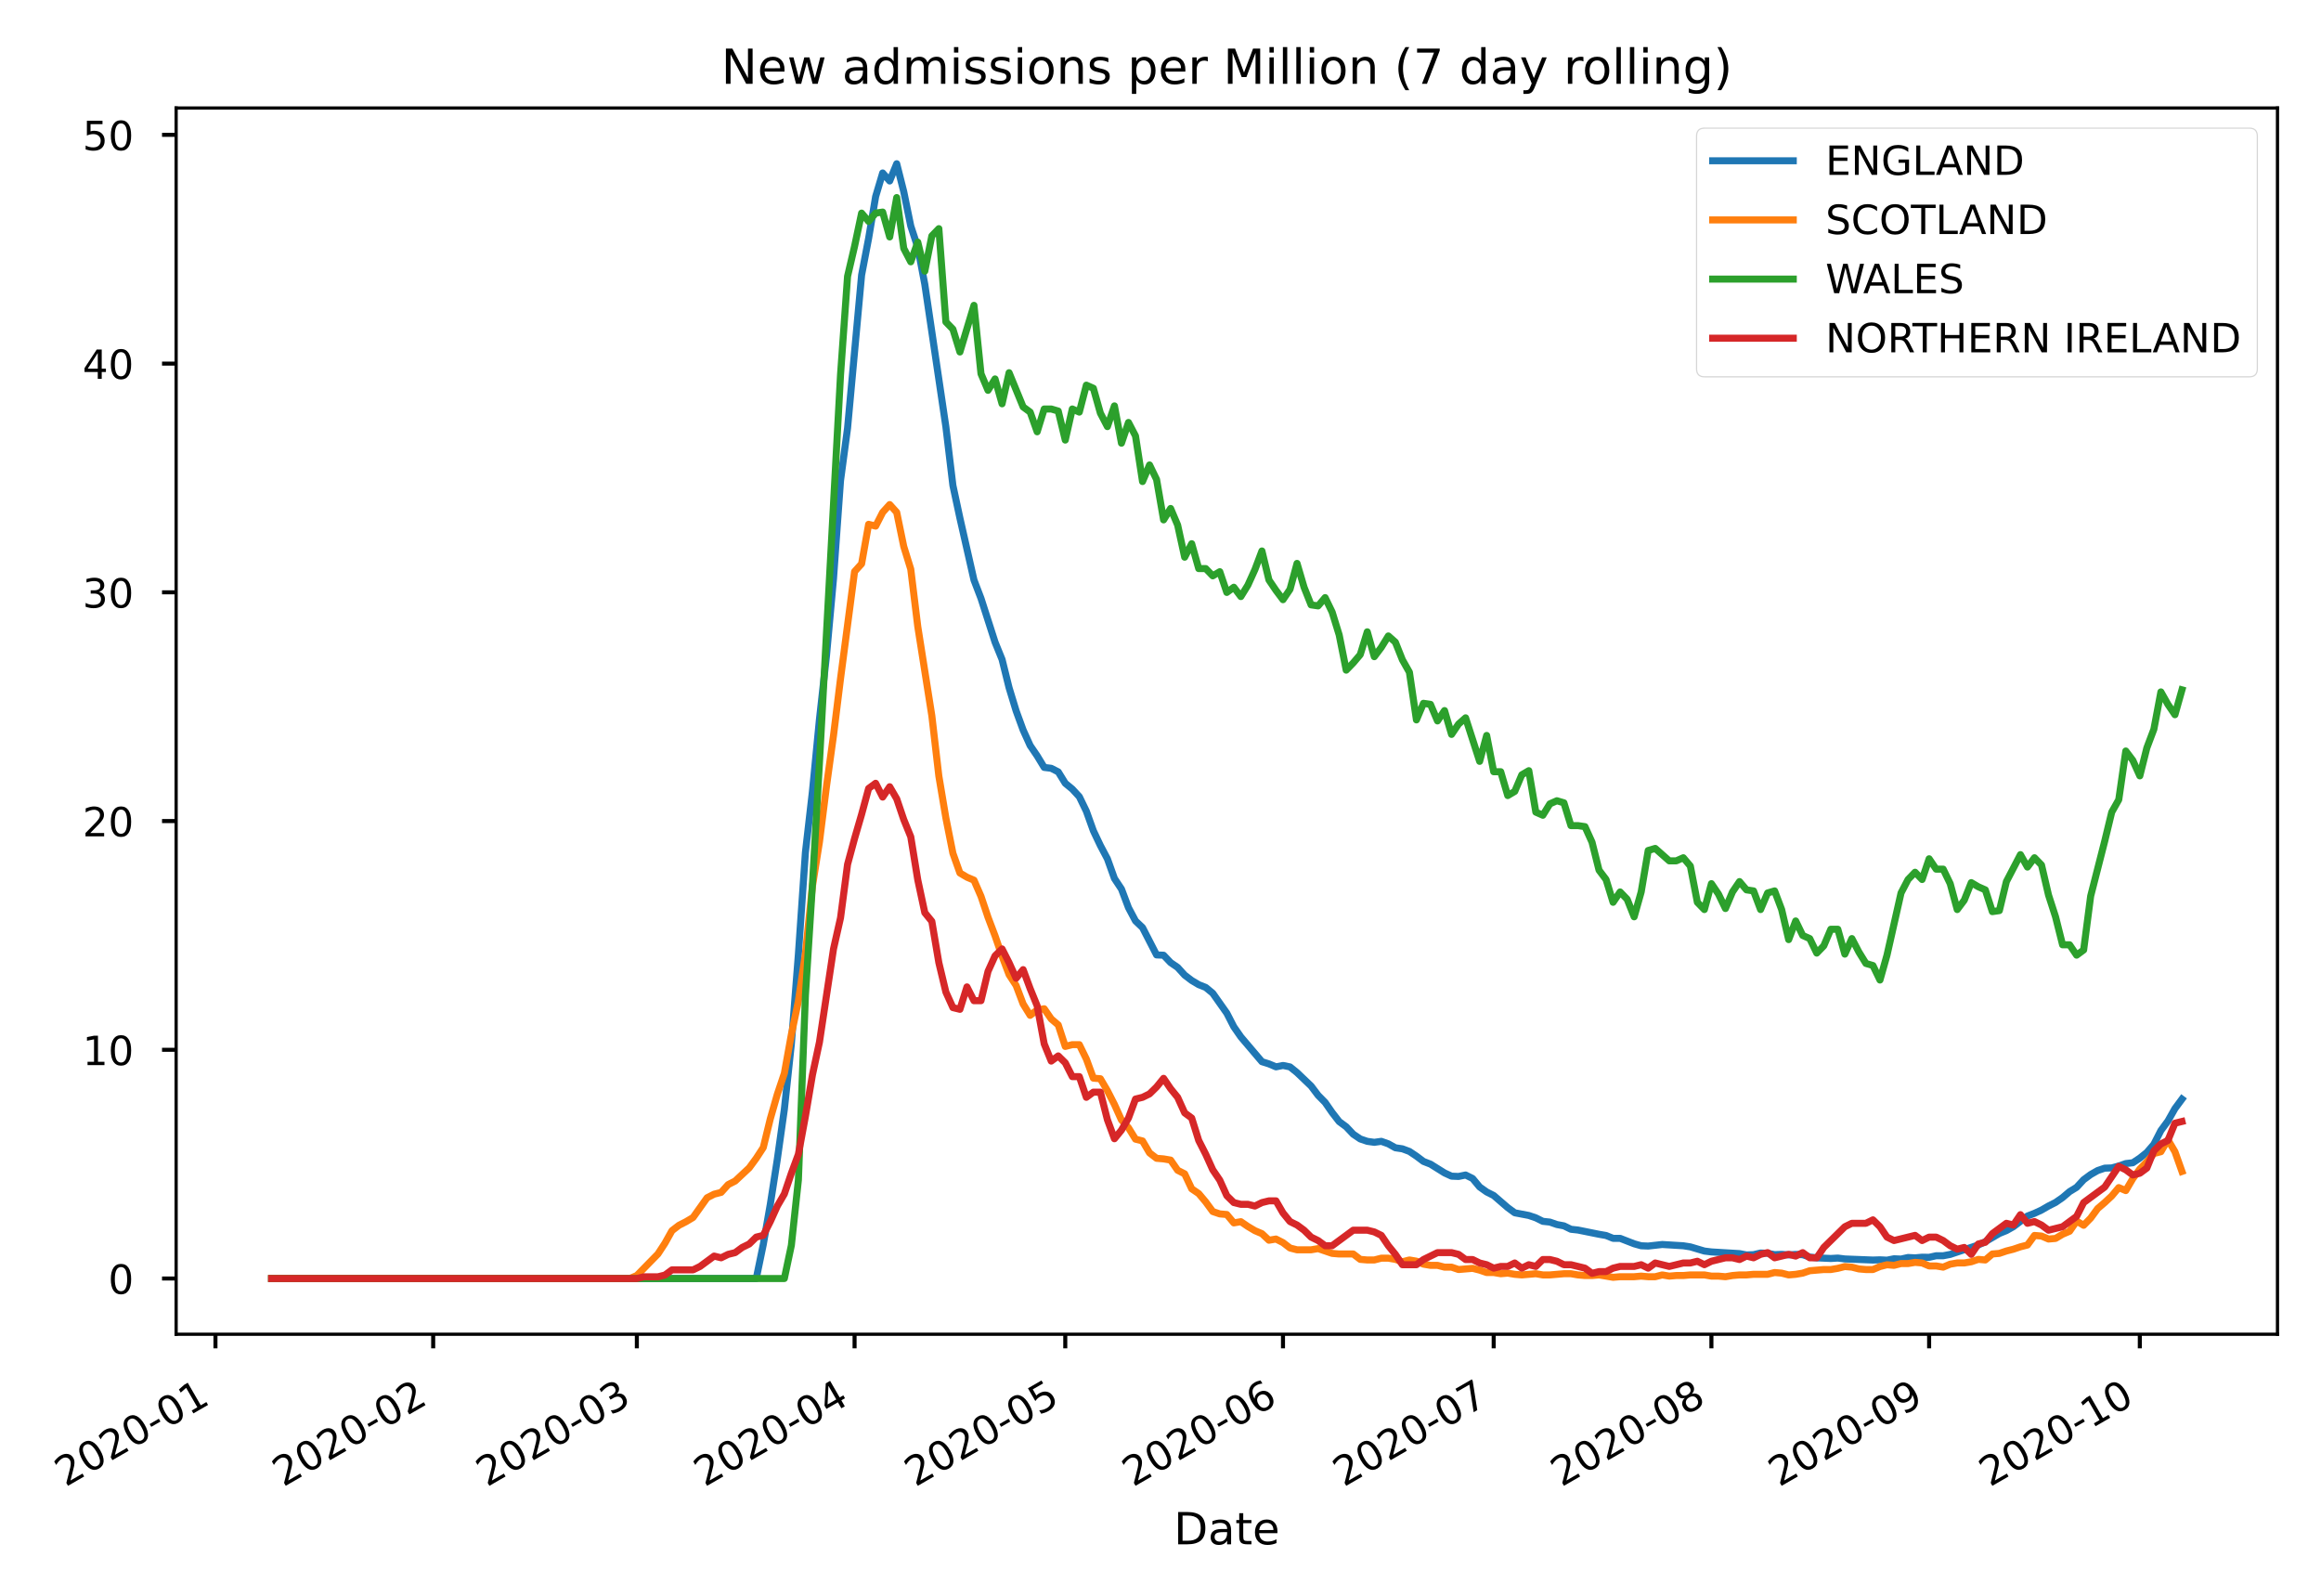 <?xml version="1.0" encoding="utf-8" standalone="no"?>
<!DOCTYPE svg PUBLIC "-//W3C//DTD SVG 1.1//EN"
  "http://www.w3.org/Graphics/SVG/1.1/DTD/svg11.dtd">
<!-- Created with matplotlib (https://matplotlib.org/) -->
<svg height="396pt" version="1.1" viewBox="0 0 576 396" width="576pt" xmlns="http://www.w3.org/2000/svg" xmlns:xlink="http://www.w3.org/1999/xlink">
 <defs>
  <style type="text/css">
*{stroke-linecap:butt;stroke-linejoin:round;}
  </style>
 </defs>
 <g id="figure_1">
  <g id="patch_1">
   <path d="M 0 396 
L 576 396 
L 576 0 
L 0 0 
z
" style="fill:#ffffff;"/>
  </g>
  <g id="axes_1">
   <g id="patch_2">
    <path d="M 43.71 331.102 
L 565.2 331.102 
L 565.2 26.8 
L 43.71 26.8 
z
" style="fill:#ffffff;"/>
   </g>
   <g id="matplotlib.axis_1">
    <g id="xtick_1">
     <g id="line2d_1">
      <defs>
       <path d="M 0 0 
L 0 3.5 
" id="ma2959c672f" style="stroke:#000000;"/>
      </defs>
      <g>
       <use style="stroke:#000000;" x="53.47" xlink:href="#ma2959c672f" y="331.102"/>
      </g>
     </g>
     <g id="text_1">
      <!-- 2020-01 -->
      <defs>
       <path d="M 19.188 8.297 
L 53.609 8.297 
L 53.609 0 
L 7.328 0 
L 7.328 8.297 
Q 12.938 14.109 22.625 23.891 
Q 32.328 33.688 34.812 36.531 
Q 39.547 41.844 41.422 45.531 
Q 43.312 49.219 43.312 52.781 
Q 43.312 58.594 39.234 62.25 
Q 35.156 65.922 28.609 65.922 
Q 23.969 65.922 18.812 64.312 
Q 13.672 62.703 7.812 59.422 
L 7.812 69.391 
Q 13.766 71.781 18.938 73 
Q 24.125 74.219 28.422 74.219 
Q 39.75 74.219 46.484 68.547 
Q 53.219 62.891 53.219 53.422 
Q 53.219 48.922 51.531 44.891 
Q 49.859 40.875 45.406 35.406 
Q 44.188 33.984 37.641 27.219 
Q 31.109 20.453 19.188 8.297 
z
" id="DejaVuSans-50"/>
       <path d="M 31.781 66.406 
Q 24.172 66.406 20.328 58.906 
Q 16.5 51.422 16.5 36.375 
Q 16.5 21.391 20.328 13.891 
Q 24.172 6.391 31.781 6.391 
Q 39.453 6.391 43.281 13.891 
Q 47.125 21.391 47.125 36.375 
Q 47.125 51.422 43.281 58.906 
Q 39.453 66.406 31.781 66.406 
z
M 31.781 74.219 
Q 44.047 74.219 50.516 64.516 
Q 56.984 54.828 56.984 36.375 
Q 56.984 17.969 50.516 8.266 
Q 44.047 -1.422 31.781 -1.422 
Q 19.531 -1.422 13.062 8.266 
Q 6.594 17.969 6.594 36.375 
Q 6.594 54.828 13.062 64.516 
Q 19.531 74.219 31.781 74.219 
z
" id="DejaVuSans-48"/>
       <path d="M 4.891 31.391 
L 31.203 31.391 
L 31.203 23.391 
L 4.891 23.391 
z
" id="DejaVuSans-45"/>
       <path d="M 12.406 8.297 
L 28.516 8.297 
L 28.516 63.922 
L 10.984 60.406 
L 10.984 69.391 
L 28.422 72.906 
L 38.281 72.906 
L 38.281 8.297 
L 54.391 8.297 
L 54.391 0 
L 12.406 0 
z
" id="DejaVuSans-49"/>
      </defs>
      <g transform="translate(16.245 369.074)rotate(-30)scale(0.1 -0.1)">
       <use xlink:href="#DejaVuSans-50"/>
       <use x="63.623" xlink:href="#DejaVuSans-48"/>
       <use x="127.246" xlink:href="#DejaVuSans-50"/>
       <use x="190.869" xlink:href="#DejaVuSans-48"/>
       <use x="254.492" xlink:href="#DejaVuSans-45"/>
       <use x="290.576" xlink:href="#DejaVuSans-48"/>
       <use x="354.199" xlink:href="#DejaVuSans-49"/>
      </g>
     </g>
    </g>
    <g id="xtick_2">
     <g id="line2d_2">
      <g>
       <use style="stroke:#000000;" x="107.502" xlink:href="#ma2959c672f" y="331.102"/>
      </g>
     </g>
     <g id="text_2">
      <!-- 2020-02 -->
      <g transform="translate(70.277 369.074)rotate(-30)scale(0.1 -0.1)">
       <use xlink:href="#DejaVuSans-50"/>
       <use x="63.623" xlink:href="#DejaVuSans-48"/>
       <use x="127.246" xlink:href="#DejaVuSans-50"/>
       <use x="190.869" xlink:href="#DejaVuSans-48"/>
       <use x="254.492" xlink:href="#DejaVuSans-45"/>
       <use x="290.576" xlink:href="#DejaVuSans-48"/>
       <use x="354.199" xlink:href="#DejaVuSans-50"/>
      </g>
     </g>
    </g>
    <g id="xtick_3">
     <g id="line2d_3">
      <g>
       <use style="stroke:#000000;" x="158.047" xlink:href="#ma2959c672f" y="331.102"/>
      </g>
     </g>
     <g id="text_3">
      <!-- 2020-03 -->
      <defs>
       <path d="M 40.578 39.312 
Q 47.656 37.797 51.625 33 
Q 55.609 28.219 55.609 21.188 
Q 55.609 10.406 48.188 4.484 
Q 40.766 -1.422 27.094 -1.422 
Q 22.516 -1.422 17.656 -0.516 
Q 12.797 0.391 7.625 2.203 
L 7.625 11.719 
Q 11.719 9.328 16.594 8.109 
Q 21.484 6.891 26.812 6.891 
Q 36.078 6.891 40.938 10.547 
Q 45.797 14.203 45.797 21.188 
Q 45.797 27.641 41.281 31.266 
Q 36.766 34.906 28.719 34.906 
L 20.219 34.906 
L 20.219 43.016 
L 29.109 43.016 
Q 36.375 43.016 40.234 45.922 
Q 44.094 48.828 44.094 54.297 
Q 44.094 59.906 40.109 62.906 
Q 36.141 65.922 28.719 65.922 
Q 24.656 65.922 20.016 65.031 
Q 15.375 64.156 9.812 62.312 
L 9.812 71.094 
Q 15.438 72.656 20.344 73.438 
Q 25.25 74.219 29.594 74.219 
Q 40.828 74.219 47.359 69.109 
Q 53.906 64.016 53.906 55.328 
Q 53.906 49.266 50.438 45.094 
Q 46.969 40.922 40.578 39.312 
z
" id="DejaVuSans-51"/>
      </defs>
      <g transform="translate(120.822 369.074)rotate(-30)scale(0.1 -0.1)">
       <use xlink:href="#DejaVuSans-50"/>
       <use x="63.623" xlink:href="#DejaVuSans-48"/>
       <use x="127.246" xlink:href="#DejaVuSans-50"/>
       <use x="190.869" xlink:href="#DejaVuSans-48"/>
       <use x="254.492" xlink:href="#DejaVuSans-45"/>
       <use x="290.576" xlink:href="#DejaVuSans-48"/>
       <use x="354.199" xlink:href="#DejaVuSans-51"/>
      </g>
     </g>
    </g>
    <g id="xtick_4">
     <g id="line2d_4">
      <g>
       <use style="stroke:#000000;" x="212.079" xlink:href="#ma2959c672f" y="331.102"/>
      </g>
     </g>
     <g id="text_4">
      <!-- 2020-04 -->
      <defs>
       <path d="M 37.797 64.312 
L 12.891 25.391 
L 37.797 25.391 
z
M 35.203 72.906 
L 47.609 72.906 
L 47.609 25.391 
L 58.016 25.391 
L 58.016 17.188 
L 47.609 17.188 
L 47.609 0 
L 37.797 0 
L 37.797 17.188 
L 4.891 17.188 
L 4.891 26.703 
z
" id="DejaVuSans-52"/>
      </defs>
      <g transform="translate(174.854 369.074)rotate(-30)scale(0.1 -0.1)">
       <use xlink:href="#DejaVuSans-50"/>
       <use x="63.623" xlink:href="#DejaVuSans-48"/>
       <use x="127.246" xlink:href="#DejaVuSans-50"/>
       <use x="190.869" xlink:href="#DejaVuSans-48"/>
       <use x="254.492" xlink:href="#DejaVuSans-45"/>
       <use x="290.576" xlink:href="#DejaVuSans-48"/>
       <use x="354.199" xlink:href="#DejaVuSans-52"/>
      </g>
     </g>
    </g>
    <g id="xtick_5">
     <g id="line2d_5">
      <g>
       <use style="stroke:#000000;" x="264.367" xlink:href="#ma2959c672f" y="331.102"/>
      </g>
     </g>
     <g id="text_5">
      <!-- 2020-05 -->
      <defs>
       <path d="M 10.797 72.906 
L 49.516 72.906 
L 49.516 64.594 
L 19.828 64.594 
L 19.828 46.734 
Q 21.969 47.469 24.109 47.828 
Q 26.266 48.188 28.422 48.188 
Q 40.625 48.188 47.75 41.5 
Q 54.891 34.812 54.891 23.391 
Q 54.891 11.625 47.562 5.094 
Q 40.234 -1.422 26.906 -1.422 
Q 22.312 -1.422 17.547 -0.641 
Q 12.797 0.141 7.719 1.703 
L 7.719 11.625 
Q 12.109 9.234 16.797 8.062 
Q 21.484 6.891 26.703 6.891 
Q 35.156 6.891 40.078 11.328 
Q 45.016 15.766 45.016 23.391 
Q 45.016 31 40.078 35.438 
Q 35.156 39.891 26.703 39.891 
Q 22.75 39.891 18.812 39.016 
Q 14.891 38.141 10.797 36.281 
z
" id="DejaVuSans-53"/>
      </defs>
      <g transform="translate(227.142 369.074)rotate(-30)scale(0.1 -0.1)">
       <use xlink:href="#DejaVuSans-50"/>
       <use x="63.623" xlink:href="#DejaVuSans-48"/>
       <use x="127.246" xlink:href="#DejaVuSans-50"/>
       <use x="190.869" xlink:href="#DejaVuSans-48"/>
       <use x="254.492" xlink:href="#DejaVuSans-45"/>
       <use x="290.576" xlink:href="#DejaVuSans-48"/>
       <use x="354.199" xlink:href="#DejaVuSans-53"/>
      </g>
     </g>
    </g>
    <g id="xtick_6">
     <g id="line2d_6">
      <g>
       <use style="stroke:#000000;" x="318.398" xlink:href="#ma2959c672f" y="331.102"/>
      </g>
     </g>
     <g id="text_6">
      <!-- 2020-06 -->
      <defs>
       <path d="M 33.016 40.375 
Q 26.375 40.375 22.484 35.828 
Q 18.609 31.297 18.609 23.391 
Q 18.609 15.531 22.484 10.953 
Q 26.375 6.391 33.016 6.391 
Q 39.656 6.391 43.531 10.953 
Q 47.406 15.531 47.406 23.391 
Q 47.406 31.297 43.531 35.828 
Q 39.656 40.375 33.016 40.375 
z
M 52.594 71.297 
L 52.594 62.312 
Q 48.875 64.062 45.094 64.984 
Q 41.312 65.922 37.594 65.922 
Q 27.828 65.922 22.672 59.328 
Q 17.531 52.734 16.797 39.406 
Q 19.672 43.656 24.016 45.922 
Q 28.375 48.188 33.594 48.188 
Q 44.578 48.188 50.953 41.516 
Q 57.328 34.859 57.328 23.391 
Q 57.328 12.156 50.688 5.359 
Q 44.047 -1.422 33.016 -1.422 
Q 20.359 -1.422 13.672 8.266 
Q 6.984 17.969 6.984 36.375 
Q 6.984 53.656 15.188 63.938 
Q 23.391 74.219 37.203 74.219 
Q 40.922 74.219 44.703 73.484 
Q 48.484 72.75 52.594 71.297 
z
" id="DejaVuSans-54"/>
      </defs>
      <g transform="translate(281.174 369.074)rotate(-30)scale(0.1 -0.1)">
       <use xlink:href="#DejaVuSans-50"/>
       <use x="63.623" xlink:href="#DejaVuSans-48"/>
       <use x="127.246" xlink:href="#DejaVuSans-50"/>
       <use x="190.869" xlink:href="#DejaVuSans-48"/>
       <use x="254.492" xlink:href="#DejaVuSans-45"/>
       <use x="290.576" xlink:href="#DejaVuSans-48"/>
       <use x="354.199" xlink:href="#DejaVuSans-54"/>
      </g>
     </g>
    </g>
    <g id="xtick_7">
     <g id="line2d_7">
      <g>
       <use style="stroke:#000000;" x="370.687" xlink:href="#ma2959c672f" y="331.102"/>
      </g>
     </g>
     <g id="text_7">
      <!-- 2020-07 -->
      <defs>
       <path d="M 8.203 72.906 
L 55.078 72.906 
L 55.078 68.703 
L 28.609 0 
L 18.312 0 
L 43.219 64.594 
L 8.203 64.594 
z
" id="DejaVuSans-55"/>
      </defs>
      <g transform="translate(333.462 369.074)rotate(-30)scale(0.1 -0.1)">
       <use xlink:href="#DejaVuSans-50"/>
       <use x="63.623" xlink:href="#DejaVuSans-48"/>
       <use x="127.246" xlink:href="#DejaVuSans-50"/>
       <use x="190.869" xlink:href="#DejaVuSans-48"/>
       <use x="254.492" xlink:href="#DejaVuSans-45"/>
       <use x="290.576" xlink:href="#DejaVuSans-48"/>
       <use x="354.199" xlink:href="#DejaVuSans-55"/>
      </g>
     </g>
    </g>
    <g id="xtick_8">
     <g id="line2d_8">
      <g>
       <use style="stroke:#000000;" x="424.718" xlink:href="#ma2959c672f" y="331.102"/>
      </g>
     </g>
     <g id="text_8">
      <!-- 2020-08 -->
      <defs>
       <path d="M 31.781 34.625 
Q 24.75 34.625 20.719 30.859 
Q 16.703 27.094 16.703 20.516 
Q 16.703 13.922 20.719 10.156 
Q 24.75 6.391 31.781 6.391 
Q 38.812 6.391 42.859 10.172 
Q 46.922 13.969 46.922 20.516 
Q 46.922 27.094 42.891 30.859 
Q 38.875 34.625 31.781 34.625 
z
M 21.922 38.812 
Q 15.578 40.375 12.031 44.719 
Q 8.5 49.078 8.5 55.328 
Q 8.5 64.062 14.719 69.141 
Q 20.953 74.219 31.781 74.219 
Q 42.672 74.219 48.875 69.141 
Q 55.078 64.062 55.078 55.328 
Q 55.078 49.078 51.531 44.719 
Q 48 40.375 41.703 38.812 
Q 48.828 37.156 52.797 32.312 
Q 56.781 27.484 56.781 20.516 
Q 56.781 9.906 50.312 4.234 
Q 43.844 -1.422 31.781 -1.422 
Q 19.734 -1.422 13.25 4.234 
Q 6.781 9.906 6.781 20.516 
Q 6.781 27.484 10.781 32.312 
Q 14.797 37.156 21.922 38.812 
z
M 18.312 54.391 
Q 18.312 48.734 21.844 45.562 
Q 25.391 42.391 31.781 42.391 
Q 38.141 42.391 41.719 45.562 
Q 45.312 48.734 45.312 54.391 
Q 45.312 60.062 41.719 63.234 
Q 38.141 66.406 31.781 66.406 
Q 25.391 66.406 21.844 63.234 
Q 18.312 60.062 18.312 54.391 
z
" id="DejaVuSans-56"/>
      </defs>
      <g transform="translate(387.494 369.074)rotate(-30)scale(0.1 -0.1)">
       <use xlink:href="#DejaVuSans-50"/>
       <use x="63.623" xlink:href="#DejaVuSans-48"/>
       <use x="127.246" xlink:href="#DejaVuSans-50"/>
       <use x="190.869" xlink:href="#DejaVuSans-48"/>
       <use x="254.492" xlink:href="#DejaVuSans-45"/>
       <use x="290.576" xlink:href="#DejaVuSans-48"/>
       <use x="354.199" xlink:href="#DejaVuSans-56"/>
      </g>
     </g>
    </g>
    <g id="xtick_9">
     <g id="line2d_9">
      <g>
       <use style="stroke:#000000;" x="478.75" xlink:href="#ma2959c672f" y="331.102"/>
      </g>
     </g>
     <g id="text_9">
      <!-- 2020-09 -->
      <defs>
       <path d="M 10.984 1.516 
L 10.984 10.5 
Q 14.703 8.734 18.5 7.812 
Q 22.312 6.891 25.984 6.891 
Q 35.75 6.891 40.891 13.453 
Q 46.047 20.016 46.781 33.406 
Q 43.953 29.203 39.594 26.953 
Q 35.25 24.703 29.984 24.703 
Q 19.047 24.703 12.672 31.312 
Q 6.297 37.938 6.297 49.422 
Q 6.297 60.641 12.938 67.422 
Q 19.578 74.219 30.609 74.219 
Q 43.266 74.219 49.922 64.516 
Q 56.594 54.828 56.594 36.375 
Q 56.594 19.141 48.406 8.859 
Q 40.234 -1.422 26.422 -1.422 
Q 22.703 -1.422 18.891 -0.688 
Q 15.094 0.047 10.984 1.516 
z
M 30.609 32.422 
Q 37.25 32.422 41.125 36.953 
Q 45.016 41.5 45.016 49.422 
Q 45.016 57.281 41.125 61.844 
Q 37.25 66.406 30.609 66.406 
Q 23.969 66.406 20.094 61.844 
Q 16.219 57.281 16.219 49.422 
Q 16.219 41.5 20.094 36.953 
Q 23.969 32.422 30.609 32.422 
z
" id="DejaVuSans-57"/>
      </defs>
      <g transform="translate(441.525 369.074)rotate(-30)scale(0.1 -0.1)">
       <use xlink:href="#DejaVuSans-50"/>
       <use x="63.623" xlink:href="#DejaVuSans-48"/>
       <use x="127.246" xlink:href="#DejaVuSans-50"/>
       <use x="190.869" xlink:href="#DejaVuSans-48"/>
       <use x="254.492" xlink:href="#DejaVuSans-45"/>
       <use x="290.576" xlink:href="#DejaVuSans-48"/>
       <use x="354.199" xlink:href="#DejaVuSans-57"/>
      </g>
     </g>
    </g>
    <g id="xtick_10">
     <g id="line2d_10">
      <g>
       <use style="stroke:#000000;" x="531.038" xlink:href="#ma2959c672f" y="331.102"/>
      </g>
     </g>
     <g id="text_10">
      <!-- 2020-10 -->
      <g transform="translate(493.813 369.074)rotate(-30)scale(0.1 -0.1)">
       <use xlink:href="#DejaVuSans-50"/>
       <use x="63.623" xlink:href="#DejaVuSans-48"/>
       <use x="127.246" xlink:href="#DejaVuSans-50"/>
       <use x="190.869" xlink:href="#DejaVuSans-48"/>
       <use x="254.492" xlink:href="#DejaVuSans-45"/>
       <use x="290.576" xlink:href="#DejaVuSans-49"/>
       <use x="354.199" xlink:href="#DejaVuSans-48"/>
      </g>
     </g>
    </g>
    <g id="text_11">
     <!-- Date -->
     <defs>
      <path d="M 19.672 64.797 
L 19.672 8.109 
L 31.594 8.109 
Q 46.688 8.109 53.688 14.938 
Q 60.688 21.781 60.688 36.531 
Q 60.688 51.172 53.688 57.984 
Q 46.688 64.797 31.594 64.797 
z
M 9.812 72.906 
L 30.078 72.906 
Q 51.266 72.906 61.172 64.094 
Q 71.094 55.281 71.094 36.531 
Q 71.094 17.672 61.125 8.828 
Q 51.172 0 30.078 0 
L 9.812 0 
z
" id="DejaVuSans-68"/>
      <path d="M 34.281 27.484 
Q 23.391 27.484 19.188 25 
Q 14.984 22.516 14.984 16.5 
Q 14.984 11.719 18.141 8.906 
Q 21.297 6.109 26.703 6.109 
Q 34.188 6.109 38.703 11.406 
Q 43.219 16.703 43.219 25.484 
L 43.219 27.484 
z
M 52.203 31.203 
L 52.203 0 
L 43.219 0 
L 43.219 8.297 
Q 40.141 3.328 35.547 0.953 
Q 30.953 -1.422 24.312 -1.422 
Q 15.922 -1.422 10.953 3.297 
Q 6 8.016 6 15.922 
Q 6 25.141 12.172 29.828 
Q 18.359 34.516 30.609 34.516 
L 43.219 34.516 
L 43.219 35.406 
Q 43.219 41.609 39.141 45 
Q 35.062 48.391 27.688 48.391 
Q 23 48.391 18.547 47.266 
Q 14.109 46.141 10.016 43.891 
L 10.016 52.203 
Q 14.938 54.109 19.578 55.047 
Q 24.219 56 28.609 56 
Q 40.484 56 46.344 49.844 
Q 52.203 43.703 52.203 31.203 
z
" id="DejaVuSans-97"/>
      <path d="M 18.312 70.219 
L 18.312 54.688 
L 36.812 54.688 
L 36.812 47.703 
L 18.312 47.703 
L 18.312 18.016 
Q 18.312 11.328 20.141 9.422 
Q 21.969 7.516 27.594 7.516 
L 36.812 7.516 
L 36.812 0 
L 27.594 0 
Q 17.188 0 13.234 3.875 
Q 9.281 7.766 9.281 18.016 
L 9.281 47.703 
L 2.688 47.703 
L 2.688 54.688 
L 9.281 54.688 
L 9.281 70.219 
z
" id="DejaVuSans-116"/>
      <path d="M 56.203 29.594 
L 56.203 25.203 
L 14.891 25.203 
Q 15.484 15.922 20.484 11.062 
Q 25.484 6.203 34.422 6.203 
Q 39.594 6.203 44.453 7.469 
Q 49.312 8.734 54.109 11.281 
L 54.109 2.781 
Q 49.266 0.734 44.188 -0.344 
Q 39.109 -1.422 33.891 -1.422 
Q 20.797 -1.422 13.156 6.188 
Q 5.516 13.812 5.516 26.812 
Q 5.516 40.234 12.766 48.109 
Q 20.016 56 32.328 56 
Q 43.359 56 49.781 48.891 
Q 56.203 41.797 56.203 29.594 
z
M 47.219 32.234 
Q 47.125 39.594 43.094 43.984 
Q 39.062 48.391 32.422 48.391 
Q 24.906 48.391 20.391 44.141 
Q 15.875 39.891 15.188 32.172 
z
" id="DejaVuSans-101"/>
     </defs>
     <g transform="translate(291.309 383.233)scale(0.11 -0.11)">
      <use xlink:href="#DejaVuSans-68"/>
      <use x="77.002" xlink:href="#DejaVuSans-97"/>
      <use x="138.281" xlink:href="#DejaVuSans-116"/>
      <use x="177.49" xlink:href="#DejaVuSans-101"/>
     </g>
    </g>
   </g>
   <g id="matplotlib.axis_2">
    <g id="ytick_1">
     <g id="line2d_11">
      <defs>
       <path d="M 0 0 
L -3.5 0 
" id="me262398628" style="stroke:#000000;"/>
      </defs>
      <g>
       <use style="stroke:#000000;" x="43.71" xlink:href="#me262398628" y="317.27"/>
      </g>
     </g>
     <g id="text_12">
      <!-- 0 -->
      <g transform="translate(26.847 321.07)scale(0.1 -0.1)">
       <use xlink:href="#DejaVuSans-48"/>
      </g>
     </g>
    </g>
    <g id="ytick_2">
     <g id="line2d_12">
      <g>
       <use style="stroke:#000000;" x="43.71" xlink:href="#me262398628" y="260.509"/>
      </g>
     </g>
     <g id="text_13">
      <!-- 10 -->
      <g transform="translate(20.485 264.309)scale(0.1 -0.1)">
       <use xlink:href="#DejaVuSans-49"/>
       <use x="63.623" xlink:href="#DejaVuSans-48"/>
      </g>
     </g>
    </g>
    <g id="ytick_3">
     <g id="line2d_13">
      <g>
       <use style="stroke:#000000;" x="43.71" xlink:href="#me262398628" y="203.749"/>
      </g>
     </g>
     <g id="text_14">
      <!-- 20 -->
      <g transform="translate(20.485 207.548)scale(0.1 -0.1)">
       <use xlink:href="#DejaVuSans-50"/>
       <use x="63.623" xlink:href="#DejaVuSans-48"/>
      </g>
     </g>
    </g>
    <g id="ytick_4">
     <g id="line2d_14">
      <g>
       <use style="stroke:#000000;" x="43.71" xlink:href="#me262398628" y="146.988"/>
      </g>
     </g>
     <g id="text_15">
      <!-- 30 -->
      <g transform="translate(20.485 150.787)scale(0.1 -0.1)">
       <use xlink:href="#DejaVuSans-51"/>
       <use x="63.623" xlink:href="#DejaVuSans-48"/>
      </g>
     </g>
    </g>
    <g id="ytick_5">
     <g id="line2d_15">
      <g>
       <use style="stroke:#000000;" x="43.71" xlink:href="#me262398628" y="90.227"/>
      </g>
     </g>
     <g id="text_16">
      <!-- 40 -->
      <g transform="translate(20.485 94.026)scale(0.1 -0.1)">
       <use xlink:href="#DejaVuSans-52"/>
       <use x="63.623" xlink:href="#DejaVuSans-48"/>
      </g>
     </g>
    </g>
    <g id="ytick_6">
     <g id="line2d_16">
      <g>
       <use style="stroke:#000000;" x="43.71" xlink:href="#me262398628" y="33.466"/>
      </g>
     </g>
     <g id="text_17">
      <!-- 50 -->
      <g transform="translate(20.485 37.265)scale(0.1 -0.1)">
       <use xlink:href="#DejaVuSans-53"/>
       <use x="63.623" xlink:href="#DejaVuSans-48"/>
      </g>
     </g>
    </g>
   </g>
   <g id="line2d_17">
    <path clip-path="url(#p3223e37bc0)" d="M 67.414 317.27 
L 187.677 317.27 
L 189.42 308.828 
L 191.163 298.874 
L 192.906 287.68 
L 194.649 275.306 
L 196.392 259.056 
L 198.135 236.813 
L 199.878 211.53 
L 201.621 196.361 
L 203.364 178.497 
L 205.107 162.708 
L 206.85 143.592 
L 208.593 119.26 
L 210.336 106.251 
L 213.822 68.263 
L 215.564 59.144 
L 217.307 48.771 
L 219.05 42.922 
L 220.793 44.911 
L 222.536 40.632 
L 224.279 47.547 
L 226.022 56.075 
L 227.765 61.377 
L 229.508 70.568 
L 234.737 105.906 
L 236.48 120.47 
L 238.223 128.581 
L 241.709 143.937 
L 243.452 148.49 
L 246.938 159.352 
L 248.681 163.645 
L 250.423 170.675 
L 252.166 176.394 
L 253.909 181.162 
L 255.652 185.009 
L 257.395 187.573 
L 259.138 190.44 
L 260.881 190.656 
L 262.624 191.549 
L 264.367 194.373 
L 266.11 195.813 
L 267.853 197.701 
L 269.596 201.302 
L 271.339 206.157 
L 273.082 209.83 
L 274.825 213.129 
L 276.568 217.999 
L 278.311 220.62 
L 280.054 225.245 
L 281.797 228.529 
L 283.539 230.186 
L 287.025 236.971 
L 288.768 237.043 
L 290.511 238.873 
L 292.254 240.069 
L 293.997 241.985 
L 295.74 243.31 
L 297.483 244.347 
L 299.226 245.039 
L 300.969 246.479 
L 304.455 251.421 
L 306.198 254.806 
L 307.941 257.313 
L 313.17 263.464 
L 314.913 264.011 
L 316.656 264.746 
L 318.398 264.4 
L 320.141 264.76 
L 321.884 266.172 
L 325.37 269.5 
L 327.113 271.805 
L 328.856 273.577 
L 330.599 276.084 
L 332.342 278.331 
L 334.085 279.613 
L 335.828 281.457 
L 337.571 282.638 
L 339.314 283.229 
L 341.057 283.474 
L 342.8 283.229 
L 344.543 283.848 
L 346.286 284.828 
L 348.029 285.087 
L 349.772 285.736 
L 351.514 286.902 
L 353.257 288.213 
L 355 288.891 
L 358.486 291.066 
L 360.229 291.873 
L 361.972 291.945 
L 363.715 291.584 
L 365.458 292.449 
L 367.201 294.552 
L 368.944 295.791 
L 370.687 296.67 
L 374.173 299.681 
L 375.916 300.963 
L 379.402 301.625 
L 381.145 302.216 
L 382.888 303.08 
L 384.631 303.268 
L 386.373 303.873 
L 388.116 304.204 
L 389.859 305.054 
L 391.602 305.241 
L 396.831 306.293 
L 398.574 306.595 
L 400.317 307.301 
L 402.06 307.301 
L 405.546 308.656 
L 407.289 309.145 
L 409.032 309.217 
L 412.518 308.828 
L 417.747 309.145 
L 419.489 309.419 
L 422.975 310.456 
L 424.718 310.672 
L 431.69 311.09 
L 433.433 311.421 
L 435.176 311.349 
L 436.919 310.946 
L 438.662 311.004 
L 440.405 311.349 
L 442.148 311.277 
L 443.891 311.407 
L 445.634 311.292 
L 447.377 311.364 
L 449.12 311.94 
L 450.863 312.142 
L 454.348 312.3 
L 456.091 312.199 
L 457.834 312.416 
L 464.806 312.689 
L 466.549 312.632 
L 468.292 312.718 
L 470.035 312.372 
L 471.778 312.444 
L 473.521 312.055 
L 475.264 312.142 
L 477.007 311.983 
L 478.75 312.012 
L 480.493 311.623 
L 482.236 311.623 
L 483.979 311.292 
L 490.95 308.958 
L 492.693 308.137 
L 496.179 306.091 
L 497.922 305.385 
L 499.665 304.406 
L 503.151 301.769 
L 504.894 301.092 
L 506.637 300.286 
L 508.38 299.277 
L 510.123 298.398 
L 511.866 297.188 
L 513.609 295.705 
L 515.352 294.639 
L 517.095 292.751 
L 518.838 291.469 
L 520.581 290.475 
L 522.323 289.885 
L 524.066 289.827 
L 525.809 289.351 
L 527.552 288.746 
L 529.295 288.545 
L 531.038 287.392 
L 532.781 285.995 
L 534.524 283.964 
L 536.267 280.549 
L 538.01 278.187 
L 539.753 275.104 
L 541.496 272.756 
L 541.496 272.756 
" style="fill:none;stroke:#1f77b4;stroke-linecap:square;stroke-width:1.75;"/>
   </g>
   <g id="line2d_18">
    <path clip-path="url(#p3223e37bc0)" d="M 67.414 317.27 
L 156.304 317.27 
L 158.047 316.528 
L 163.276 311.185 
L 165.019 308.513 
L 166.762 305.397 
L 168.505 304.061 
L 170.248 303.17 
L 171.991 302.131 
L 175.477 297.233 
L 177.22 296.343 
L 178.963 295.898 
L 180.706 293.968 
L 182.448 293.078 
L 185.934 289.812 
L 187.677 287.438 
L 189.42 284.766 
L 191.163 277.642 
L 192.906 271.557 
L 194.649 266.362 
L 196.392 256.714 
L 198.135 248.403 
L 199.878 236.678 
L 201.621 219.906 
L 203.364 208.923 
L 205.107 195.12 
L 206.85 182.504 
L 208.593 168.404 
L 212.079 141.836 
L 213.822 139.907 
L 215.564 130.111 
L 217.307 130.556 
L 219.05 127.143 
L 220.793 125.213 
L 222.536 127.143 
L 224.279 135.603 
L 226.022 141.243 
L 227.765 155.491 
L 231.251 177.606 
L 232.994 192.596 
L 234.737 202.986 
L 236.48 211.743 
L 238.223 216.641 
L 239.966 217.68 
L 241.709 218.422 
L 243.452 222.429 
L 245.195 227.624 
L 246.938 232.225 
L 248.681 237.271 
L 250.423 241.872 
L 252.166 244.544 
L 253.909 249.145 
L 255.652 251.965 
L 257.395 250.629 
L 259.138 250.332 
L 260.881 252.855 
L 262.624 254.34 
L 264.367 259.683 
L 266.11 259.238 
L 267.853 259.238 
L 269.596 262.8 
L 271.339 267.549 
L 273.082 267.698 
L 274.825 270.666 
L 276.568 274.08 
L 278.311 277.939 
L 280.054 279.868 
L 281.797 282.688 
L 283.539 283.133 
L 285.282 286.102 
L 287.025 287.438 
L 288.768 287.586 
L 290.511 287.883 
L 292.254 290.406 
L 293.997 291.297 
L 295.74 295.007 
L 297.483 296.195 
L 299.226 298.272 
L 300.969 300.647 
L 302.712 301.241 
L 304.455 301.389 
L 306.198 303.467 
L 307.941 303.17 
L 309.684 304.358 
L 311.427 305.397 
L 313.17 306.139 
L 314.913 307.771 
L 316.656 307.475 
L 318.398 308.365 
L 320.141 309.701 
L 321.884 310.146 
L 325.37 310.146 
L 327.113 309.849 
L 330.599 311.037 
L 332.342 311.185 
L 335.828 311.185 
L 337.571 312.521 
L 339.314 312.669 
L 341.057 312.669 
L 342.8 312.224 
L 344.543 312.224 
L 346.286 312.521 
L 348.029 313.115 
L 349.772 312.669 
L 351.514 312.966 
L 353.257 313.708 
L 355 314.005 
L 356.743 314.005 
L 358.486 314.45 
L 360.229 314.45 
L 361.972 315.044 
L 365.458 314.747 
L 367.201 315.192 
L 368.944 315.786 
L 370.687 315.786 
L 372.43 316.083 
L 374.173 315.935 
L 375.916 316.231 
L 377.659 316.38 
L 381.145 316.083 
L 382.888 316.38 
L 384.631 316.38 
L 388.116 316.083 
L 389.859 316.083 
L 391.602 316.38 
L 393.345 316.528 
L 395.088 316.528 
L 396.831 316.38 
L 400.317 316.973 
L 402.06 316.825 
L 405.546 316.825 
L 407.289 316.677 
L 409.032 316.825 
L 410.775 316.825 
L 412.518 316.38 
L 414.261 316.677 
L 416.004 316.528 
L 417.747 316.528 
L 419.489 316.38 
L 422.975 316.38 
L 424.718 316.677 
L 426.461 316.677 
L 428.204 316.825 
L 429.947 316.528 
L 431.69 316.38 
L 433.433 316.38 
L 435.176 316.231 
L 438.662 316.231 
L 440.405 315.786 
L 442.148 315.935 
L 443.891 316.38 
L 445.634 316.231 
L 447.377 315.935 
L 449.12 315.341 
L 452.606 315.044 
L 454.348 315.044 
L 456.091 314.747 
L 457.834 314.302 
L 459.577 314.45 
L 461.32 314.896 
L 463.063 315.044 
L 464.806 315.044 
L 466.549 314.302 
L 468.292 313.857 
L 470.035 314.005 
L 471.778 313.56 
L 473.521 313.56 
L 475.264 313.263 
L 477.007 313.411 
L 478.75 314.153 
L 480.493 314.153 
L 482.236 314.45 
L 483.979 313.708 
L 485.722 313.411 
L 487.464 313.411 
L 489.207 313.115 
L 490.95 312.521 
L 492.693 312.669 
L 494.436 311.185 
L 496.179 311.037 
L 497.922 310.443 
L 499.665 309.998 
L 501.408 309.404 
L 503.151 308.959 
L 504.894 306.584 
L 506.637 306.732 
L 508.38 307.475 
L 510.123 307.326 
L 511.866 306.287 
L 513.609 305.545 
L 515.352 303.022 
L 517.095 304.061 
L 518.838 302.28 
L 520.581 299.905 
L 522.323 298.421 
L 524.066 296.788 
L 525.809 294.71 
L 527.552 295.452 
L 529.295 292.484 
L 531.038 290.109 
L 532.781 288.328 
L 534.524 286.25 
L 536.267 285.805 
L 538.01 282.837 
L 539.753 285.805 
L 541.496 290.703 
L 541.496 290.703 
" style="fill:none;stroke:#ff7f0e;stroke-linecap:square;stroke-width:1.75;"/>
   </g>
   <g id="line2d_19">
    <path clip-path="url(#p3223e37bc0)" d="M 67.414 317.27 
L 194.649 317.27 
L 196.392 309.04 
L 198.135 292.838 
L 199.878 247.059 
L 201.621 219.54 
L 203.364 189.193 
L 208.593 93.006 
L 210.336 68.573 
L 212.079 61.115 
L 213.822 52.885 
L 215.564 54.943 
L 217.307 52.885 
L 219.05 52.628 
L 220.793 58.8 
L 222.536 49.027 
L 224.279 61.629 
L 226.022 64.973 
L 227.765 60.086 
L 229.508 67.288 
L 231.251 58.543 
L 232.994 56.743 
L 234.737 79.89 
L 236.48 81.69 
L 238.223 87.348 
L 241.709 75.775 
L 243.452 92.749 
L 245.195 96.864 
L 246.938 94.035 
L 248.681 100.207 
L 250.423 92.492 
L 253.909 100.979 
L 255.652 102.265 
L 257.395 107.151 
L 259.138 101.493 
L 260.881 101.493 
L 262.624 102.007 
L 264.367 109.208 
L 266.11 101.493 
L 267.853 102.265 
L 269.596 95.578 
L 271.339 96.349 
L 273.082 102.522 
L 274.825 105.865 
L 276.568 100.721 
L 278.311 109.98 
L 280.054 104.836 
L 281.797 108.18 
L 283.539 119.496 
L 285.282 115.381 
L 287.025 118.981 
L 288.768 129.012 
L 290.511 126.183 
L 292.254 130.298 
L 293.997 138.27 
L 295.74 134.927 
L 297.483 141.099 
L 299.226 141.099 
L 300.969 142.9 
L 302.712 141.871 
L 304.455 147.015 
L 306.198 145.729 
L 307.941 148.043 
L 309.684 145.214 
L 311.427 141.356 
L 313.17 136.727 
L 314.913 143.928 
L 316.656 146.5 
L 318.398 148.815 
L 320.141 146.243 
L 321.884 139.813 
L 323.627 145.729 
L 325.37 150.101 
L 327.113 150.358 
L 328.856 148.3 
L 330.599 151.901 
L 332.342 157.559 
L 334.085 166.303 
L 335.828 164.503 
L 337.571 162.446 
L 339.314 156.788 
L 341.057 162.96 
L 342.8 160.645 
L 344.543 157.816 
L 346.286 159.359 
L 348.029 163.731 
L 349.772 166.818 
L 351.514 178.648 
L 353.257 174.533 
L 355 174.79 
L 356.743 178.905 
L 358.486 176.334 
L 360.229 182.249 
L 361.972 179.677 
L 363.715 178.134 
L 367.201 188.936 
L 368.944 182.506 
L 370.687 191.507 
L 372.43 191.507 
L 374.173 197.423 
L 375.916 196.394 
L 377.659 192.279 
L 379.402 191.25 
L 381.145 201.538 
L 382.888 202.309 
L 384.631 199.48 
L 386.373 198.709 
L 388.116 199.223 
L 389.859 204.881 
L 391.602 204.881 
L 393.345 205.138 
L 395.088 208.996 
L 396.831 215.94 
L 398.574 218.254 
L 400.317 223.913 
L 402.06 221.341 
L 403.803 223.141 
L 405.546 227.513 
L 407.289 221.341 
L 409.032 211.053 
L 410.775 210.539 
L 414.261 213.625 
L 416.004 213.625 
L 417.747 212.854 
L 419.489 214.911 
L 421.232 223.913 
L 422.975 225.713 
L 424.718 219.283 
L 426.461 221.855 
L 428.204 225.456 
L 429.947 221.341 
L 431.69 218.769 
L 433.433 220.826 
L 435.176 221.084 
L 436.919 225.713 
L 438.662 221.598 
L 440.405 221.084 
L 442.148 225.713 
L 443.891 233.171 
L 445.634 228.542 
L 447.377 232.142 
L 449.12 232.914 
L 450.863 236.515 
L 452.606 234.714 
L 454.348 230.599 
L 456.091 230.599 
L 457.834 236.772 
L 459.577 232.914 
L 461.32 236.257 
L 463.063 239.086 
L 464.806 239.601 
L 466.549 243.201 
L 468.292 237.029 
L 471.778 221.598 
L 473.521 218.254 
L 475.264 216.454 
L 477.007 218.254 
L 478.75 213.111 
L 480.493 215.683 
L 482.236 215.683 
L 483.979 219.283 
L 485.722 225.713 
L 487.464 223.398 
L 489.207 219.026 
L 490.95 220.055 
L 492.693 220.826 
L 494.436 226.227 
L 496.179 225.97 
L 497.922 218.769 
L 501.408 212.082 
L 503.151 215.168 
L 504.894 212.854 
L 506.637 214.654 
L 508.38 222.112 
L 510.123 227.513 
L 511.866 234.457 
L 513.609 234.457 
L 515.352 237.029 
L 517.095 235.743 
L 518.838 222.369 
L 522.323 208.739 
L 524.066 201.538 
L 525.809 198.451 
L 527.552 186.364 
L 529.295 188.678 
L 531.038 192.536 
L 532.781 185.592 
L 534.524 180.963 
L 536.267 171.704 
L 538.01 174.79 
L 539.753 177.362 
L 541.496 171.19 
L 541.496 171.19 
" style="fill:none;stroke:#2ca02c;stroke-linecap:square;stroke-width:1.75;"/>
   </g>
   <g id="line2d_20">
    <path clip-path="url(#p3223e37bc0)" d="M 67.414 317.27 
L 158.047 317.27 
L 159.79 316.842 
L 163.276 316.842 
L 165.019 316.414 
L 166.762 315.129 
L 171.991 315.129 
L 173.734 314.273 
L 177.22 311.704 
L 178.963 312.132 
L 180.706 311.276 
L 182.448 310.847 
L 184.191 309.563 
L 185.934 308.706 
L 187.677 306.994 
L 189.42 306.565 
L 191.163 303.14 
L 192.906 299.286 
L 194.649 296.288 
L 196.392 291.15 
L 198.135 286.44 
L 199.878 277.019 
L 201.621 266.743 
L 203.364 258.607 
L 206.85 235.484 
L 208.593 227.776 
L 210.336 214.502 
L 212.079 208.079 
L 213.822 202.084 
L 215.564 195.661 
L 217.307 194.377 
L 219.05 197.802 
L 220.793 195.233 
L 222.536 198.23 
L 224.279 203.369 
L 226.022 207.651 
L 227.765 218.356 
L 229.508 226.492 
L 231.251 228.633 
L 232.994 238.91 
L 234.737 246.189 
L 236.48 250.043 
L 238.223 250.471 
L 239.966 244.904 
L 241.709 248.33 
L 243.452 248.33 
L 245.195 241.051 
L 246.938 237.197 
L 248.681 235.484 
L 250.423 238.91 
L 252.166 242.763 
L 253.909 240.622 
L 255.652 245.333 
L 257.395 249.615 
L 259.138 259.035 
L 260.881 263.317 
L 262.624 262.032 
L 264.367 263.745 
L 266.11 267.171 
L 267.853 267.171 
L 269.596 272.309 
L 271.339 271.025 
L 273.082 271.025 
L 274.825 277.876 
L 276.568 282.586 
L 278.311 280.445 
L 280.054 277.448 
L 281.797 272.737 
L 283.539 272.309 
L 285.282 271.453 
L 287.025 269.74 
L 288.768 267.599 
L 290.511 270.168 
L 292.254 272.309 
L 293.997 276.163 
L 295.74 277.448 
L 297.483 283.014 
L 299.226 286.44 
L 300.969 290.294 
L 302.712 292.863 
L 304.455 296.717 
L 306.198 298.429 
L 307.941 298.858 
L 309.684 298.858 
L 311.427 299.286 
L 313.17 298.429 
L 314.913 298.001 
L 316.656 298.001 
L 318.398 300.999 
L 320.141 303.14 
L 321.884 303.996 
L 323.627 305.281 
L 325.37 306.994 
L 327.113 307.85 
L 328.856 309.135 
L 330.599 309.135 
L 335.828 305.281 
L 339.314 305.281 
L 341.057 305.709 
L 342.8 306.565 
L 344.543 309.135 
L 346.286 311.276 
L 348.029 313.845 
L 351.514 313.845 
L 353.257 312.56 
L 356.743 310.847 
L 360.229 310.847 
L 361.972 311.276 
L 363.715 312.56 
L 365.458 312.56 
L 367.201 313.417 
L 368.944 313.845 
L 370.687 314.701 
L 372.43 314.273 
L 374.173 314.273 
L 375.916 313.417 
L 377.659 314.701 
L 379.402 313.845 
L 381.145 314.273 
L 382.888 312.56 
L 384.631 312.56 
L 386.373 312.988 
L 388.116 313.845 
L 389.859 313.845 
L 393.345 314.701 
L 395.088 315.986 
L 396.831 315.558 
L 398.574 315.558 
L 400.317 314.701 
L 402.06 314.273 
L 405.546 314.273 
L 407.289 313.845 
L 409.032 314.701 
L 410.775 313.417 
L 414.261 314.273 
L 417.747 313.417 
L 419.489 313.417 
L 421.232 312.988 
L 422.975 313.845 
L 424.718 312.988 
L 428.204 312.132 
L 429.947 312.132 
L 431.69 312.56 
L 433.433 311.704 
L 435.176 312.132 
L 436.919 311.276 
L 438.662 310.847 
L 440.405 312.132 
L 443.891 311.276 
L 445.634 311.704 
L 447.377 310.847 
L 449.12 312.132 
L 450.863 312.132 
L 452.606 309.563 
L 457.834 304.424 
L 459.577 303.568 
L 463.063 303.568 
L 464.806 302.711 
L 466.549 304.424 
L 468.292 306.994 
L 470.035 307.85 
L 475.264 306.565 
L 477.007 307.85 
L 478.75 306.994 
L 480.493 306.994 
L 482.236 307.85 
L 483.979 309.135 
L 485.722 309.991 
L 487.464 309.563 
L 489.207 311.276 
L 490.95 308.706 
L 492.693 308.278 
L 494.436 306.137 
L 497.922 303.568 
L 499.665 303.996 
L 501.408 301.427 
L 503.151 303.568 
L 504.894 303.14 
L 506.637 303.996 
L 508.38 305.281 
L 511.866 304.424 
L 515.352 301.855 
L 517.095 298.429 
L 522.323 294.576 
L 525.809 289.437 
L 527.552 290.294 
L 529.295 291.578 
L 531.038 291.15 
L 532.781 289.865 
L 534.524 285.583 
L 536.267 283.871 
L 538.01 283.014 
L 539.753 278.732 
L 541.496 278.304 
L 541.496 278.304 
" style="fill:none;stroke:#d62728;stroke-linecap:square;stroke-width:1.75;"/>
   </g>
   <g id="patch_3">
    <path d="M 43.71 331.102 
L 43.71 26.8 
" style="fill:none;stroke:#000000;stroke-linecap:square;stroke-linejoin:miter;stroke-width:0.8;"/>
   </g>
   <g id="patch_4">
    <path d="M 565.2 331.102 
L 565.2 26.8 
" style="fill:none;stroke:#000000;stroke-linecap:square;stroke-linejoin:miter;stroke-width:0.8;"/>
   </g>
   <g id="patch_5">
    <path d="M 43.71 331.102 
L 565.2 331.102 
" style="fill:none;stroke:#000000;stroke-linecap:square;stroke-linejoin:miter;stroke-width:0.8;"/>
   </g>
   <g id="patch_6">
    <path d="M 43.71 26.8 
L 565.2 26.8 
" style="fill:none;stroke:#000000;stroke-linecap:square;stroke-linejoin:miter;stroke-width:0.8;"/>
   </g>
   <g id="text_18">
    <!-- New admissions per Million (7 day rolling) -->
    <defs>
     <path d="M 9.812 72.906 
L 23.094 72.906 
L 55.422 11.922 
L 55.422 72.906 
L 64.984 72.906 
L 64.984 0 
L 51.703 0 
L 19.391 60.984 
L 19.391 0 
L 9.812 0 
z
" id="DejaVuSans-78"/>
     <path d="M 4.203 54.688 
L 13.188 54.688 
L 24.422 12.016 
L 35.594 54.688 
L 46.188 54.688 
L 57.422 12.016 
L 68.609 54.688 
L 77.594 54.688 
L 63.281 0 
L 52.688 0 
L 40.922 44.828 
L 29.109 0 
L 18.5 0 
z
" id="DejaVuSans-119"/>
     <path id="DejaVuSans-32"/>
     <path d="M 45.406 46.391 
L 45.406 75.984 
L 54.391 75.984 
L 54.391 0 
L 45.406 0 
L 45.406 8.203 
Q 42.578 3.328 38.25 0.953 
Q 33.938 -1.422 27.875 -1.422 
Q 17.969 -1.422 11.734 6.484 
Q 5.516 14.406 5.516 27.297 
Q 5.516 40.188 11.734 48.094 
Q 17.969 56 27.875 56 
Q 33.938 56 38.25 53.625 
Q 42.578 51.266 45.406 46.391 
z
M 14.797 27.297 
Q 14.797 17.391 18.875 11.75 
Q 22.953 6.109 30.078 6.109 
Q 37.203 6.109 41.297 11.75 
Q 45.406 17.391 45.406 27.297 
Q 45.406 37.203 41.297 42.844 
Q 37.203 48.484 30.078 48.484 
Q 22.953 48.484 18.875 42.844 
Q 14.797 37.203 14.797 27.297 
z
" id="DejaVuSans-100"/>
     <path d="M 52 44.188 
Q 55.375 50.25 60.062 53.125 
Q 64.75 56 71.094 56 
Q 79.641 56 84.281 50.016 
Q 88.922 44.047 88.922 33.016 
L 88.922 0 
L 79.891 0 
L 79.891 32.719 
Q 79.891 40.578 77.094 44.375 
Q 74.312 48.188 68.609 48.188 
Q 61.625 48.188 57.562 43.547 
Q 53.516 38.922 53.516 30.906 
L 53.516 0 
L 44.484 0 
L 44.484 32.719 
Q 44.484 40.625 41.703 44.406 
Q 38.922 48.188 33.109 48.188 
Q 26.219 48.188 22.156 43.531 
Q 18.109 38.875 18.109 30.906 
L 18.109 0 
L 9.078 0 
L 9.078 54.688 
L 18.109 54.688 
L 18.109 46.188 
Q 21.188 51.219 25.484 53.609 
Q 29.781 56 35.688 56 
Q 41.656 56 45.828 52.969 
Q 50 49.953 52 44.188 
z
" id="DejaVuSans-109"/>
     <path d="M 9.422 54.688 
L 18.406 54.688 
L 18.406 0 
L 9.422 0 
z
M 9.422 75.984 
L 18.406 75.984 
L 18.406 64.594 
L 9.422 64.594 
z
" id="DejaVuSans-105"/>
     <path d="M 44.281 53.078 
L 44.281 44.578 
Q 40.484 46.531 36.375 47.5 
Q 32.281 48.484 27.875 48.484 
Q 21.188 48.484 17.844 46.438 
Q 14.5 44.391 14.5 40.281 
Q 14.5 37.156 16.891 35.375 
Q 19.281 33.594 26.516 31.984 
L 29.594 31.297 
Q 39.156 29.25 43.188 25.516 
Q 47.219 21.781 47.219 15.094 
Q 47.219 7.469 41.188 3.016 
Q 35.156 -1.422 24.609 -1.422 
Q 20.219 -1.422 15.453 -0.562 
Q 10.688 0.297 5.422 2 
L 5.422 11.281 
Q 10.406 8.688 15.234 7.391 
Q 20.062 6.109 24.812 6.109 
Q 31.156 6.109 34.562 8.281 
Q 37.984 10.453 37.984 14.406 
Q 37.984 18.062 35.516 20.016 
Q 33.062 21.969 24.703 23.781 
L 21.578 24.516 
Q 13.234 26.266 9.516 29.906 
Q 5.812 33.547 5.812 39.891 
Q 5.812 47.609 11.281 51.797 
Q 16.75 56 26.812 56 
Q 31.781 56 36.172 55.266 
Q 40.578 54.547 44.281 53.078 
z
" id="DejaVuSans-115"/>
     <path d="M 30.609 48.391 
Q 23.391 48.391 19.188 42.75 
Q 14.984 37.109 14.984 27.297 
Q 14.984 17.484 19.156 11.844 
Q 23.344 6.203 30.609 6.203 
Q 37.797 6.203 41.984 11.859 
Q 46.188 17.531 46.188 27.297 
Q 46.188 37.016 41.984 42.703 
Q 37.797 48.391 30.609 48.391 
z
M 30.609 56 
Q 42.328 56 49.016 48.375 
Q 55.719 40.766 55.719 27.297 
Q 55.719 13.875 49.016 6.219 
Q 42.328 -1.422 30.609 -1.422 
Q 18.844 -1.422 12.172 6.219 
Q 5.516 13.875 5.516 27.297 
Q 5.516 40.766 12.172 48.375 
Q 18.844 56 30.609 56 
z
" id="DejaVuSans-111"/>
     <path d="M 54.891 33.016 
L 54.891 0 
L 45.906 0 
L 45.906 32.719 
Q 45.906 40.484 42.875 44.328 
Q 39.844 48.188 33.797 48.188 
Q 26.516 48.188 22.312 43.547 
Q 18.109 38.922 18.109 30.906 
L 18.109 0 
L 9.078 0 
L 9.078 54.688 
L 18.109 54.688 
L 18.109 46.188 
Q 21.344 51.125 25.703 53.562 
Q 30.078 56 35.797 56 
Q 45.219 56 50.047 50.172 
Q 54.891 44.344 54.891 33.016 
z
" id="DejaVuSans-110"/>
     <path d="M 18.109 8.203 
L 18.109 -20.797 
L 9.078 -20.797 
L 9.078 54.688 
L 18.109 54.688 
L 18.109 46.391 
Q 20.953 51.266 25.266 53.625 
Q 29.594 56 35.594 56 
Q 45.562 56 51.781 48.094 
Q 58.016 40.188 58.016 27.297 
Q 58.016 14.406 51.781 6.484 
Q 45.562 -1.422 35.594 -1.422 
Q 29.594 -1.422 25.266 0.953 
Q 20.953 3.328 18.109 8.203 
z
M 48.688 27.297 
Q 48.688 37.203 44.609 42.844 
Q 40.531 48.484 33.406 48.484 
Q 26.266 48.484 22.188 42.844 
Q 18.109 37.203 18.109 27.297 
Q 18.109 17.391 22.188 11.75 
Q 26.266 6.109 33.406 6.109 
Q 40.531 6.109 44.609 11.75 
Q 48.688 17.391 48.688 27.297 
z
" id="DejaVuSans-112"/>
     <path d="M 41.109 46.297 
Q 39.594 47.172 37.812 47.578 
Q 36.031 48 33.891 48 
Q 26.266 48 22.188 43.047 
Q 18.109 38.094 18.109 28.812 
L 18.109 0 
L 9.078 0 
L 9.078 54.688 
L 18.109 54.688 
L 18.109 46.188 
Q 20.953 51.172 25.484 53.578 
Q 30.031 56 36.531 56 
Q 37.453 56 38.578 55.875 
Q 39.703 55.766 41.062 55.516 
z
" id="DejaVuSans-114"/>
     <path d="M 9.812 72.906 
L 24.516 72.906 
L 43.109 23.297 
L 61.812 72.906 
L 76.516 72.906 
L 76.516 0 
L 66.891 0 
L 66.891 64.016 
L 48.094 14.016 
L 38.188 14.016 
L 19.391 64.016 
L 19.391 0 
L 9.812 0 
z
" id="DejaVuSans-77"/>
     <path d="M 9.422 75.984 
L 18.406 75.984 
L 18.406 0 
L 9.422 0 
z
" id="DejaVuSans-108"/>
     <path d="M 31 75.875 
Q 24.469 64.656 21.281 53.656 
Q 18.109 42.672 18.109 31.391 
Q 18.109 20.125 21.312 9.062 
Q 24.516 -2 31 -13.188 
L 23.188 -13.188 
Q 15.875 -1.703 12.234 9.375 
Q 8.594 20.453 8.594 31.391 
Q 8.594 42.281 12.203 53.312 
Q 15.828 64.359 23.188 75.875 
z
" id="DejaVuSans-40"/>
     <path d="M 32.172 -5.078 
Q 28.375 -14.844 24.75 -17.812 
Q 21.141 -20.797 15.094 -20.797 
L 7.906 -20.797 
L 7.906 -13.281 
L 13.188 -13.281 
Q 16.891 -13.281 18.938 -11.516 
Q 21 -9.766 23.484 -3.219 
L 25.094 0.875 
L 2.984 54.688 
L 12.5 54.688 
L 29.594 11.922 
L 46.688 54.688 
L 56.203 54.688 
z
" id="DejaVuSans-121"/>
     <path d="M 45.406 27.984 
Q 45.406 37.75 41.375 43.109 
Q 37.359 48.484 30.078 48.484 
Q 22.859 48.484 18.828 43.109 
Q 14.797 37.75 14.797 27.984 
Q 14.797 18.266 18.828 12.891 
Q 22.859 7.516 30.078 7.516 
Q 37.359 7.516 41.375 12.891 
Q 45.406 18.266 45.406 27.984 
z
M 54.391 6.781 
Q 54.391 -7.172 48.188 -13.984 
Q 42 -20.797 29.203 -20.797 
Q 24.469 -20.797 20.266 -20.094 
Q 16.062 -19.391 12.109 -17.922 
L 12.109 -9.188 
Q 16.062 -11.328 19.922 -12.344 
Q 23.781 -13.375 27.781 -13.375 
Q 36.625 -13.375 41.016 -8.766 
Q 45.406 -4.156 45.406 5.172 
L 45.406 9.625 
Q 42.625 4.781 38.281 2.391 
Q 33.938 0 27.875 0 
Q 17.828 0 11.672 7.656 
Q 5.516 15.328 5.516 27.984 
Q 5.516 40.672 11.672 48.328 
Q 17.828 56 27.875 56 
Q 33.938 56 38.281 53.609 
Q 42.625 51.219 45.406 46.391 
L 45.406 54.688 
L 54.391 54.688 
z
" id="DejaVuSans-103"/>
     <path d="M 8.016 75.875 
L 15.828 75.875 
Q 23.141 64.359 26.781 53.312 
Q 30.422 42.281 30.422 31.391 
Q 30.422 20.453 26.781 9.375 
Q 23.141 -1.703 15.828 -13.188 
L 8.016 -13.188 
Q 14.5 -2 17.703 9.062 
Q 20.906 20.125 20.906 31.391 
Q 20.906 42.672 17.703 53.656 
Q 14.5 64.656 8.016 75.875 
z
" id="DejaVuSans-41"/>
    </defs>
    <g transform="translate(178.974 20.8)scale(0.12 -0.12)">
     <use xlink:href="#DejaVuSans-78"/>
     <use x="74.805" xlink:href="#DejaVuSans-101"/>
     <use x="136.328" xlink:href="#DejaVuSans-119"/>
     <use x="218.115" xlink:href="#DejaVuSans-32"/>
     <use x="249.902" xlink:href="#DejaVuSans-97"/>
     <use x="311.182" xlink:href="#DejaVuSans-100"/>
     <use x="374.658" xlink:href="#DejaVuSans-109"/>
     <use x="472.07" xlink:href="#DejaVuSans-105"/>
     <use x="499.854" xlink:href="#DejaVuSans-115"/>
     <use x="551.953" xlink:href="#DejaVuSans-115"/>
     <use x="604.053" xlink:href="#DejaVuSans-105"/>
     <use x="631.836" xlink:href="#DejaVuSans-111"/>
     <use x="693.018" xlink:href="#DejaVuSans-110"/>
     <use x="756.396" xlink:href="#DejaVuSans-115"/>
     <use x="808.496" xlink:href="#DejaVuSans-32"/>
     <use x="840.283" xlink:href="#DejaVuSans-112"/>
     <use x="903.76" xlink:href="#DejaVuSans-101"/>
     <use x="965.283" xlink:href="#DejaVuSans-114"/>
     <use x="1006.396" xlink:href="#DejaVuSans-32"/>
     <use x="1038.184" xlink:href="#DejaVuSans-77"/>
     <use x="1124.463" xlink:href="#DejaVuSans-105"/>
     <use x="1152.246" xlink:href="#DejaVuSans-108"/>
     <use x="1180.029" xlink:href="#DejaVuSans-108"/>
     <use x="1207.812" xlink:href="#DejaVuSans-105"/>
     <use x="1235.596" xlink:href="#DejaVuSans-111"/>
     <use x="1296.777" xlink:href="#DejaVuSans-110"/>
     <use x="1360.156" xlink:href="#DejaVuSans-32"/>
     <use x="1391.943" xlink:href="#DejaVuSans-40"/>
     <use x="1430.957" xlink:href="#DejaVuSans-55"/>
     <use x="1494.58" xlink:href="#DejaVuSans-32"/>
     <use x="1526.367" xlink:href="#DejaVuSans-100"/>
     <use x="1589.844" xlink:href="#DejaVuSans-97"/>
     <use x="1651.123" xlink:href="#DejaVuSans-121"/>
     <use x="1710.303" xlink:href="#DejaVuSans-32"/>
     <use x="1742.09" xlink:href="#DejaVuSans-114"/>
     <use x="1780.953" xlink:href="#DejaVuSans-111"/>
     <use x="1842.135" xlink:href="#DejaVuSans-108"/>
     <use x="1869.918" xlink:href="#DejaVuSans-108"/>
     <use x="1897.701" xlink:href="#DejaVuSans-105"/>
     <use x="1925.484" xlink:href="#DejaVuSans-110"/>
     <use x="1988.863" xlink:href="#DejaVuSans-103"/>
     <use x="2052.34" xlink:href="#DejaVuSans-41"/>
    </g>
   </g>
   <g id="legend_1">
    <g id="patch_7">
     <path d="M 423.033 93.513 
L 558.2 93.513 
Q 560.2 93.513 560.2 91.513 
L 560.2 33.8 
Q 560.2 31.8 558.2 31.8 
L 423.033 31.8 
Q 421.033 31.8 421.033 33.8 
L 421.033 91.513 
Q 421.033 93.513 423.033 93.513 
z
" style="fill:#ffffff;opacity:0.8;stroke:#cccccc;stroke-linejoin:miter;stroke-width:0.3;"/>
    </g>
    <g id="line2d_21">
     <path d="M 425.033 39.898 
L 445.033 39.898 
" style="fill:none;stroke:#1f77b4;stroke-linecap:square;stroke-width:1.75;"/>
    </g>
    <g id="line2d_22"/>
    <g id="text_19">
     <!-- ENGLAND -->
     <defs>
      <path d="M 9.812 72.906 
L 55.906 72.906 
L 55.906 64.594 
L 19.672 64.594 
L 19.672 43.016 
L 54.391 43.016 
L 54.391 34.719 
L 19.672 34.719 
L 19.672 8.297 
L 56.781 8.297 
L 56.781 0 
L 9.812 0 
z
" id="DejaVuSans-69"/>
      <path d="M 59.516 10.406 
L 59.516 29.984 
L 43.406 29.984 
L 43.406 38.094 
L 69.281 38.094 
L 69.281 6.781 
Q 63.578 2.734 56.688 0.656 
Q 49.812 -1.422 42 -1.422 
Q 24.906 -1.422 15.25 8.562 
Q 5.609 18.562 5.609 36.375 
Q 5.609 54.25 15.25 64.234 
Q 24.906 74.219 42 74.219 
Q 49.125 74.219 55.547 72.453 
Q 61.969 70.703 67.391 67.281 
L 67.391 56.781 
Q 61.922 61.422 55.766 63.766 
Q 49.609 66.109 42.828 66.109 
Q 29.438 66.109 22.719 58.641 
Q 16.016 51.172 16.016 36.375 
Q 16.016 21.625 22.719 14.156 
Q 29.438 6.688 42.828 6.688 
Q 48.047 6.688 52.141 7.594 
Q 56.25 8.5 59.516 10.406 
z
" id="DejaVuSans-71"/>
      <path d="M 9.812 72.906 
L 19.672 72.906 
L 19.672 8.297 
L 55.172 8.297 
L 55.172 0 
L 9.812 0 
z
" id="DejaVuSans-76"/>
      <path d="M 34.188 63.188 
L 20.797 26.906 
L 47.609 26.906 
z
M 28.609 72.906 
L 39.797 72.906 
L 67.578 0 
L 57.328 0 
L 50.688 18.703 
L 17.828 18.703 
L 11.188 0 
L 0.781 0 
z
" id="DejaVuSans-65"/>
     </defs>
     <g transform="translate(453.033 43.398)scale(0.1 -0.1)">
      <use xlink:href="#DejaVuSans-69"/>
      <use x="63.184" xlink:href="#DejaVuSans-78"/>
      <use x="137.988" xlink:href="#DejaVuSans-71"/>
      <use x="215.479" xlink:href="#DejaVuSans-76"/>
      <use x="273.441" xlink:href="#DejaVuSans-65"/>
      <use x="341.85" xlink:href="#DejaVuSans-78"/>
      <use x="416.654" xlink:href="#DejaVuSans-68"/>
     </g>
    </g>
    <g id="line2d_23">
     <path d="M 425.033 54.577 
L 445.033 54.577 
" style="fill:none;stroke:#ff7f0e;stroke-linecap:square;stroke-width:1.75;"/>
    </g>
    <g id="line2d_24"/>
    <g id="text_20">
     <!-- SCOTLAND -->
     <defs>
      <path d="M 53.516 70.516 
L 53.516 60.891 
Q 47.906 63.578 42.922 64.891 
Q 37.938 66.219 33.297 66.219 
Q 25.25 66.219 20.875 63.094 
Q 16.5 59.969 16.5 54.203 
Q 16.5 49.359 19.406 46.891 
Q 22.312 44.438 30.422 42.922 
L 36.375 41.703 
Q 47.406 39.594 52.656 34.297 
Q 57.906 29 57.906 20.125 
Q 57.906 9.516 50.797 4.047 
Q 43.703 -1.422 29.984 -1.422 
Q 24.812 -1.422 18.969 -0.25 
Q 13.141 0.922 6.891 3.219 
L 6.891 13.375 
Q 12.891 10.016 18.656 8.297 
Q 24.422 6.594 29.984 6.594 
Q 38.422 6.594 43.016 9.906 
Q 47.609 13.234 47.609 19.391 
Q 47.609 24.75 44.312 27.781 
Q 41.016 30.812 33.5 32.328 
L 27.484 33.5 
Q 16.453 35.688 11.516 40.375 
Q 6.594 45.062 6.594 53.422 
Q 6.594 63.094 13.406 68.656 
Q 20.219 74.219 32.172 74.219 
Q 37.312 74.219 42.625 73.281 
Q 47.953 72.359 53.516 70.516 
z
" id="DejaVuSans-83"/>
      <path d="M 64.406 67.281 
L 64.406 56.891 
Q 59.422 61.531 53.781 63.812 
Q 48.141 66.109 41.797 66.109 
Q 29.297 66.109 22.656 58.469 
Q 16.016 50.828 16.016 36.375 
Q 16.016 21.969 22.656 14.328 
Q 29.297 6.688 41.797 6.688 
Q 48.141 6.688 53.781 8.984 
Q 59.422 11.281 64.406 15.922 
L 64.406 5.609 
Q 59.234 2.094 53.438 0.328 
Q 47.656 -1.422 41.219 -1.422 
Q 24.656 -1.422 15.125 8.703 
Q 5.609 18.844 5.609 36.375 
Q 5.609 53.953 15.125 64.078 
Q 24.656 74.219 41.219 74.219 
Q 47.75 74.219 53.531 72.484 
Q 59.328 70.75 64.406 67.281 
z
" id="DejaVuSans-67"/>
      <path d="M 39.406 66.219 
Q 28.656 66.219 22.328 58.203 
Q 16.016 50.203 16.016 36.375 
Q 16.016 22.609 22.328 14.594 
Q 28.656 6.594 39.406 6.594 
Q 50.141 6.594 56.422 14.594 
Q 62.703 22.609 62.703 36.375 
Q 62.703 50.203 56.422 58.203 
Q 50.141 66.219 39.406 66.219 
z
M 39.406 74.219 
Q 54.734 74.219 63.906 63.938 
Q 73.094 53.656 73.094 36.375 
Q 73.094 19.141 63.906 8.859 
Q 54.734 -1.422 39.406 -1.422 
Q 24.031 -1.422 14.812 8.828 
Q 5.609 19.094 5.609 36.375 
Q 5.609 53.656 14.812 63.938 
Q 24.031 74.219 39.406 74.219 
z
" id="DejaVuSans-79"/>
      <path d="M -0.297 72.906 
L 61.375 72.906 
L 61.375 64.594 
L 35.5 64.594 
L 35.5 0 
L 25.594 0 
L 25.594 64.594 
L -0.297 64.594 
z
" id="DejaVuSans-84"/>
     </defs>
     <g transform="translate(453.033 58.077)scale(0.1 -0.1)">
      <use xlink:href="#DejaVuSans-83"/>
      <use x="63.477" xlink:href="#DejaVuSans-67"/>
      <use x="133.301" xlink:href="#DejaVuSans-79"/>
      <use x="212.012" xlink:href="#DejaVuSans-84"/>
      <use x="273.096" xlink:href="#DejaVuSans-76"/>
      <use x="331.059" xlink:href="#DejaVuSans-65"/>
      <use x="399.467" xlink:href="#DejaVuSans-78"/>
      <use x="474.271" xlink:href="#DejaVuSans-68"/>
     </g>
    </g>
    <g id="line2d_25">
     <path d="M 425.033 69.255 
L 445.033 69.255 
" style="fill:none;stroke:#2ca02c;stroke-linecap:square;stroke-width:1.75;"/>
    </g>
    <g id="line2d_26"/>
    <g id="text_21">
     <!-- WALES -->
     <defs>
      <path d="M 3.328 72.906 
L 13.281 72.906 
L 28.609 11.281 
L 43.891 72.906 
L 54.984 72.906 
L 70.312 11.281 
L 85.594 72.906 
L 95.609 72.906 
L 77.297 0 
L 64.891 0 
L 49.516 63.281 
L 33.984 0 
L 21.578 0 
z
" id="DejaVuSans-87"/>
     </defs>
     <g transform="translate(453.033 72.755)scale(0.1 -0.1)">
      <use xlink:href="#DejaVuSans-87"/>
      <use x="93.377" xlink:href="#DejaVuSans-65"/>
      <use x="161.785" xlink:href="#DejaVuSans-76"/>
      <use x="217.498" xlink:href="#DejaVuSans-69"/>
      <use x="280.682" xlink:href="#DejaVuSans-83"/>
     </g>
    </g>
    <g id="line2d_27">
     <path d="M 425.033 83.933 
L 445.033 83.933 
" style="fill:none;stroke:#d62728;stroke-linecap:square;stroke-width:1.75;"/>
    </g>
    <g id="line2d_28"/>
    <g id="text_22">
     <!-- NORTHERN IRELAND -->
     <defs>
      <path d="M 44.391 34.188 
Q 47.562 33.109 50.562 29.594 
Q 53.562 26.078 56.594 19.922 
L 66.609 0 
L 56 0 
L 46.688 18.703 
Q 43.062 26.031 39.672 28.422 
Q 36.281 30.812 30.422 30.812 
L 19.672 30.812 
L 19.672 0 
L 9.812 0 
L 9.812 72.906 
L 32.078 72.906 
Q 44.578 72.906 50.734 67.672 
Q 56.891 62.453 56.891 51.906 
Q 56.891 45.016 53.688 40.469 
Q 50.484 35.938 44.391 34.188 
z
M 19.672 64.797 
L 19.672 38.922 
L 32.078 38.922 
Q 39.203 38.922 42.844 42.219 
Q 46.484 45.516 46.484 51.906 
Q 46.484 58.297 42.844 61.547 
Q 39.203 64.797 32.078 64.797 
z
" id="DejaVuSans-82"/>
      <path d="M 9.812 72.906 
L 19.672 72.906 
L 19.672 43.016 
L 55.516 43.016 
L 55.516 72.906 
L 65.375 72.906 
L 65.375 0 
L 55.516 0 
L 55.516 34.719 
L 19.672 34.719 
L 19.672 0 
L 9.812 0 
z
" id="DejaVuSans-72"/>
      <path d="M 9.812 72.906 
L 19.672 72.906 
L 19.672 0 
L 9.812 0 
z
" id="DejaVuSans-73"/>
     </defs>
     <g transform="translate(453.033 87.433)scale(0.1 -0.1)">
      <use xlink:href="#DejaVuSans-78"/>
      <use x="74.805" xlink:href="#DejaVuSans-79"/>
      <use x="153.516" xlink:href="#DejaVuSans-82"/>
      <use x="215.748" xlink:href="#DejaVuSans-84"/>
      <use x="276.832" xlink:href="#DejaVuSans-72"/>
      <use x="352.027" xlink:href="#DejaVuSans-69"/>
      <use x="415.211" xlink:href="#DejaVuSans-82"/>
      <use x="484.693" xlink:href="#DejaVuSans-78"/>
      <use x="559.498" xlink:href="#DejaVuSans-32"/>
      <use x="591.285" xlink:href="#DejaVuSans-73"/>
      <use x="620.777" xlink:href="#DejaVuSans-82"/>
      <use x="690.26" xlink:href="#DejaVuSans-69"/>
      <use x="753.443" xlink:href="#DejaVuSans-76"/>
      <use x="811.406" xlink:href="#DejaVuSans-65"/>
      <use x="879.814" xlink:href="#DejaVuSans-78"/>
      <use x="954.619" xlink:href="#DejaVuSans-68"/>
     </g>
    </g>
   </g>
  </g>
 </g>
 <defs>
  <clipPath id="p3223e37bc0">
   <rect height="304.302" width="521.49" x="43.71" y="26.8"/>
  </clipPath>
 </defs>
</svg>
